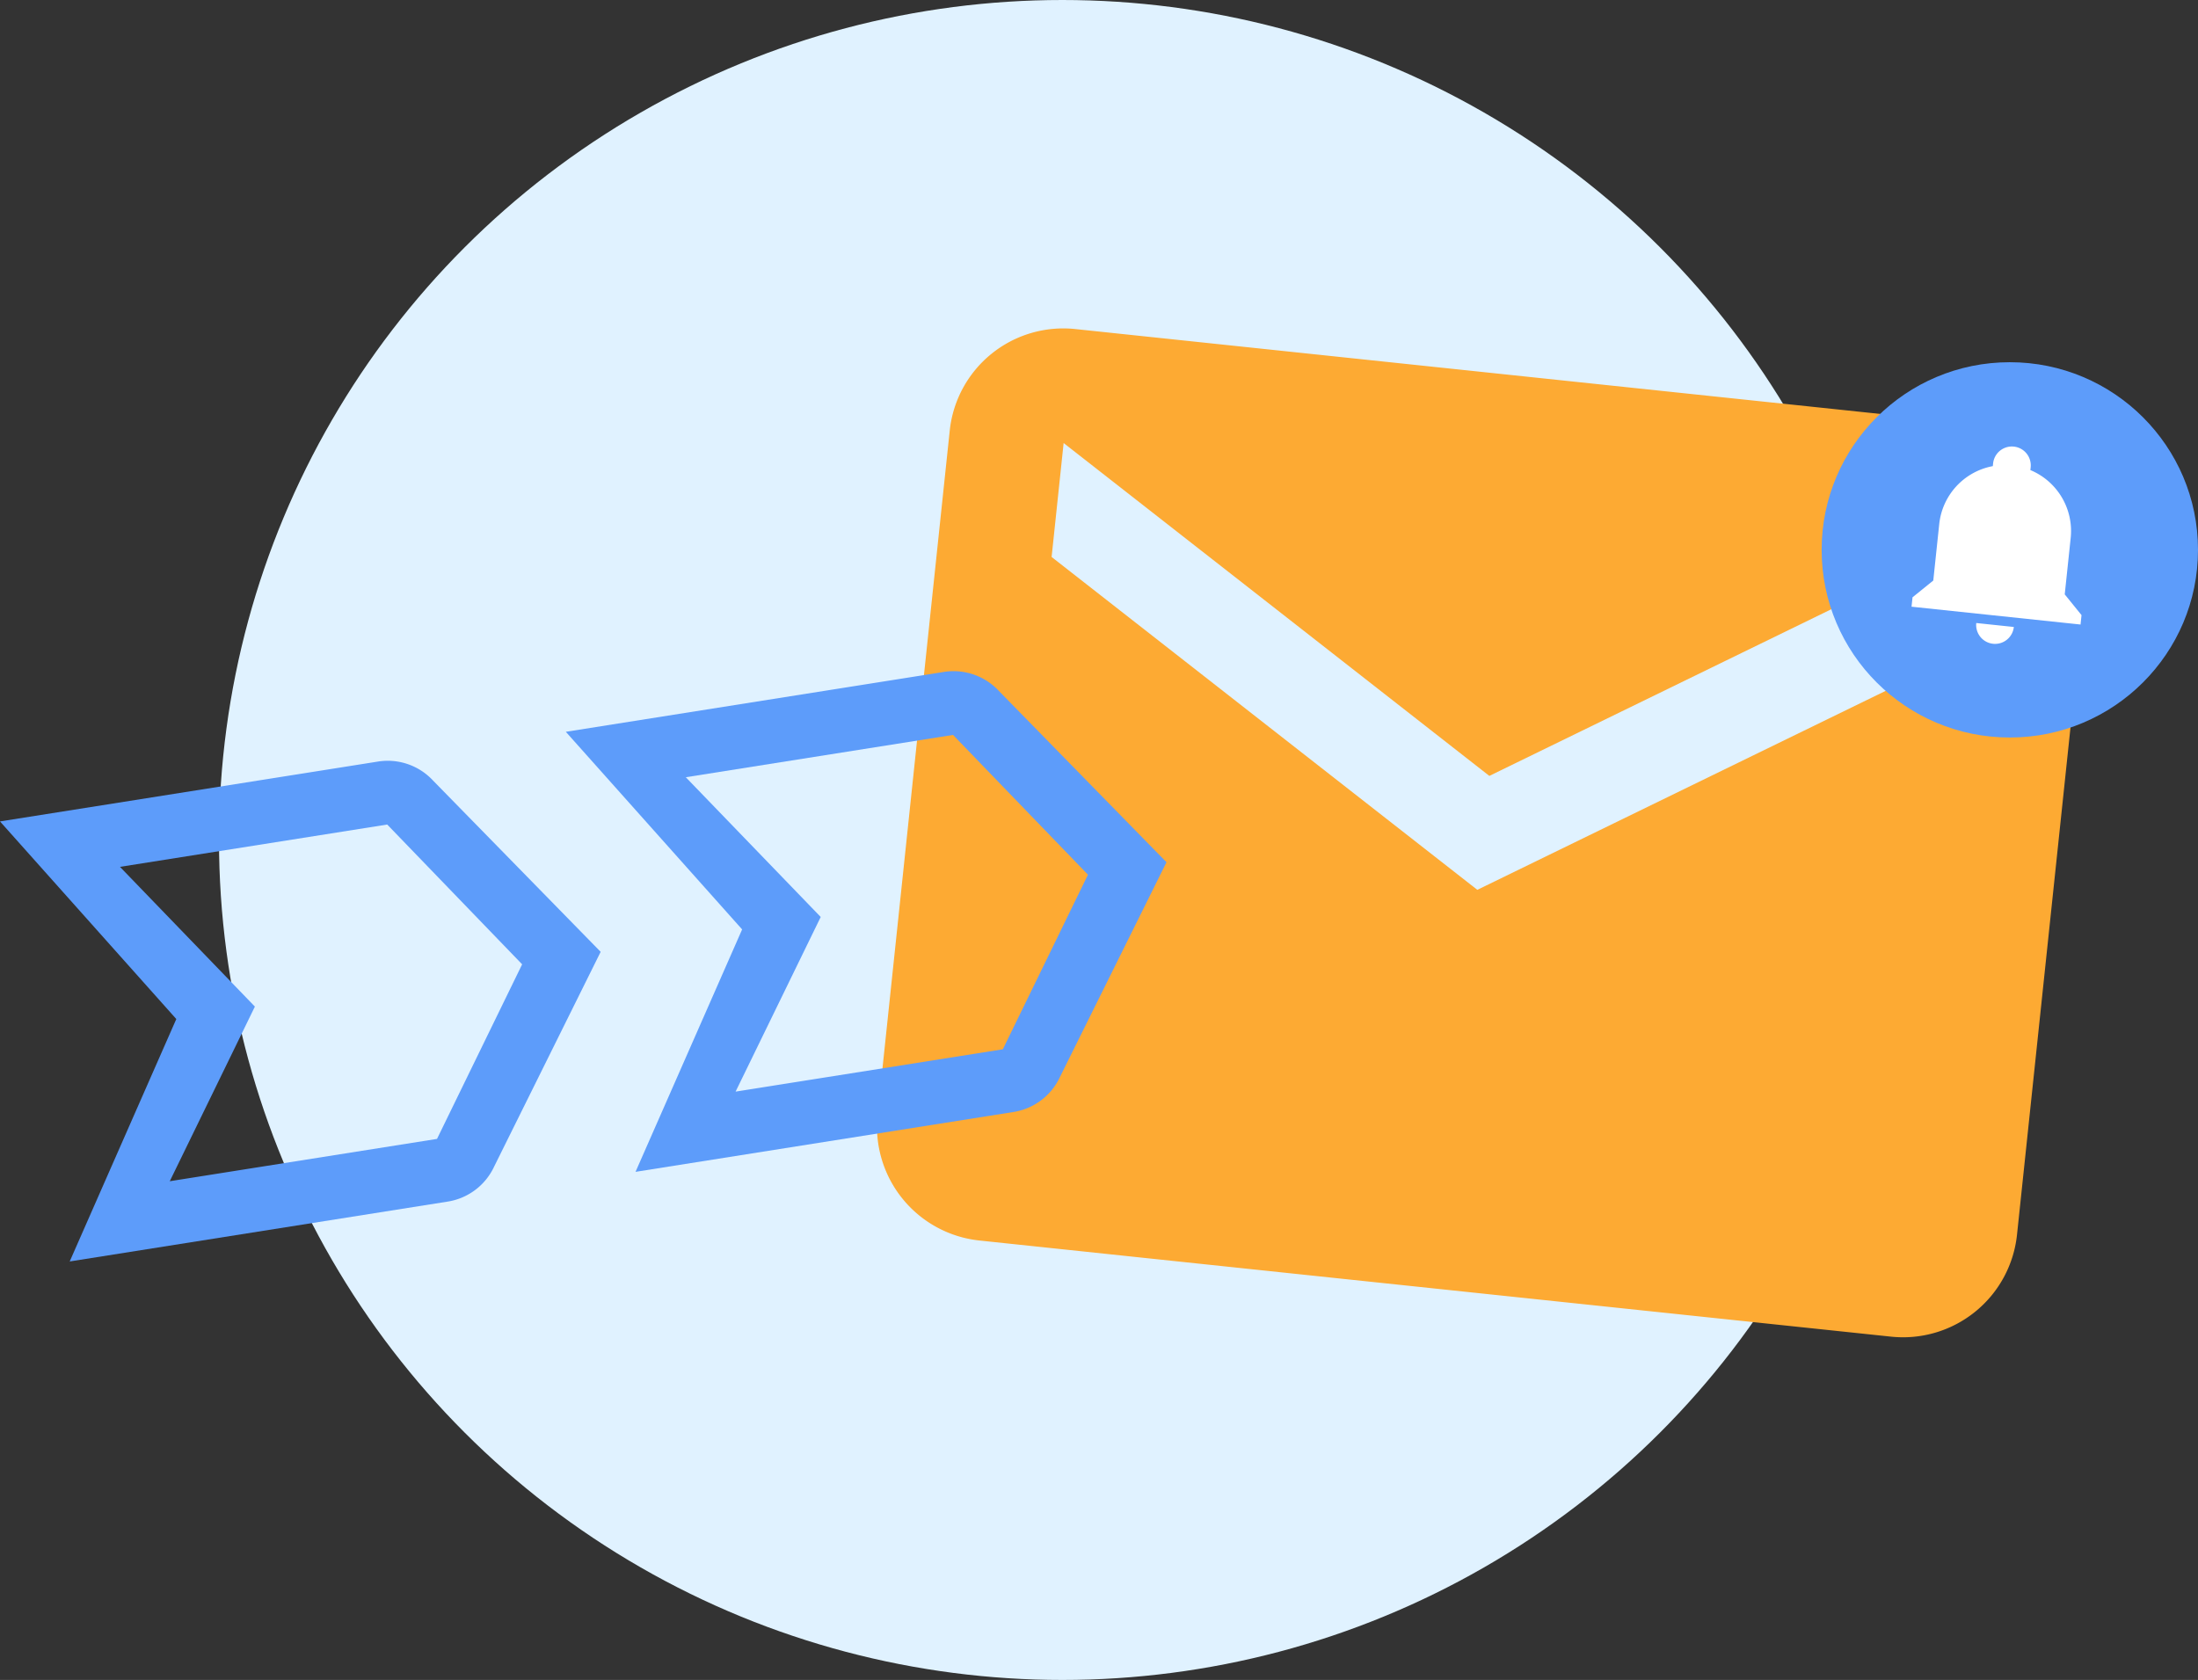 <svg xmlns="http://www.w3.org/2000/svg" width="181.267" height="138.556" viewBox="0 0 181.267 138.556"><rect x="0" y="0" width="181.267" height="138.556" fill="#333333" stroke="none"/><g transform="translate(-291.732 -281)"><ellipse cx="69.55" cy="69.278" rx="69.55" ry="69.278" transform="translate(309.793 281)" fill="#e0f2ff"/><path d="M85.038,18.9,47.243,42.519,9.449,18.9V9.449L47.243,33.07,85.038,9.449m0-9.449H9.449A9.416,9.416,0,0,0,0,9.449V66.14a9.449,9.449,0,0,0,9.449,9.449H85.038a9.449,9.449,0,0,0,9.449-9.449V9.449A9.446,9.446,0,0,0,85.038,0Z" transform="rotate(6.02 -2735.122 3681.754)" fill="#fdaa33"/><path d="M9.186,31.5H31.5l9.186-13.123L31.5,5.249H9.186l9.186,13.123L9.186,31.5M31.5,36.745H0L11.811,18.372,0,0H31.5a5.1,5.1,0,0,1,4.3,2.257L47.243,18.372,35.8,34.487A5.1,5.1,0,0,1,31.5,36.745Z" transform="rotate(-9 2337.873 -1979.18)" fill="#5d9cfa"/><path d="M9.186,31.5H31.5l9.186-13.123L31.5,5.249H9.186l9.186,13.123L9.186,31.5M31.5,36.745H0L11.811,18.372,0,0H31.5a5.1,5.1,0,0,1,4.3,2.257L47.243,18.372,35.8,34.487A5.1,5.1,0,0,1,31.5,36.745Z" transform="rotate(-9 2361.498 -1679.03)" fill="#5d9cfa"/><ellipse cx="15.519" cy="15.477" rx="15.519" ry="15.477" transform="translate(441.961 310.874)" fill="#5d9cfa"/><path d="M17.015,15.237v.779H3v-.779l1.557-1.557V9.008A5.443,5.443,0,0,1,8.45,3.783V3.557a1.557,1.557,0,1,1,3.115,0v.226a5.443,5.443,0,0,1,3.893,5.225v4.672l1.557,1.557m-5.45,1.557a1.557,1.557,0,0,1-3.115,0" transform="rotate(6.02 -2769.305 4418.02)" fill="#fff"/></g></svg>